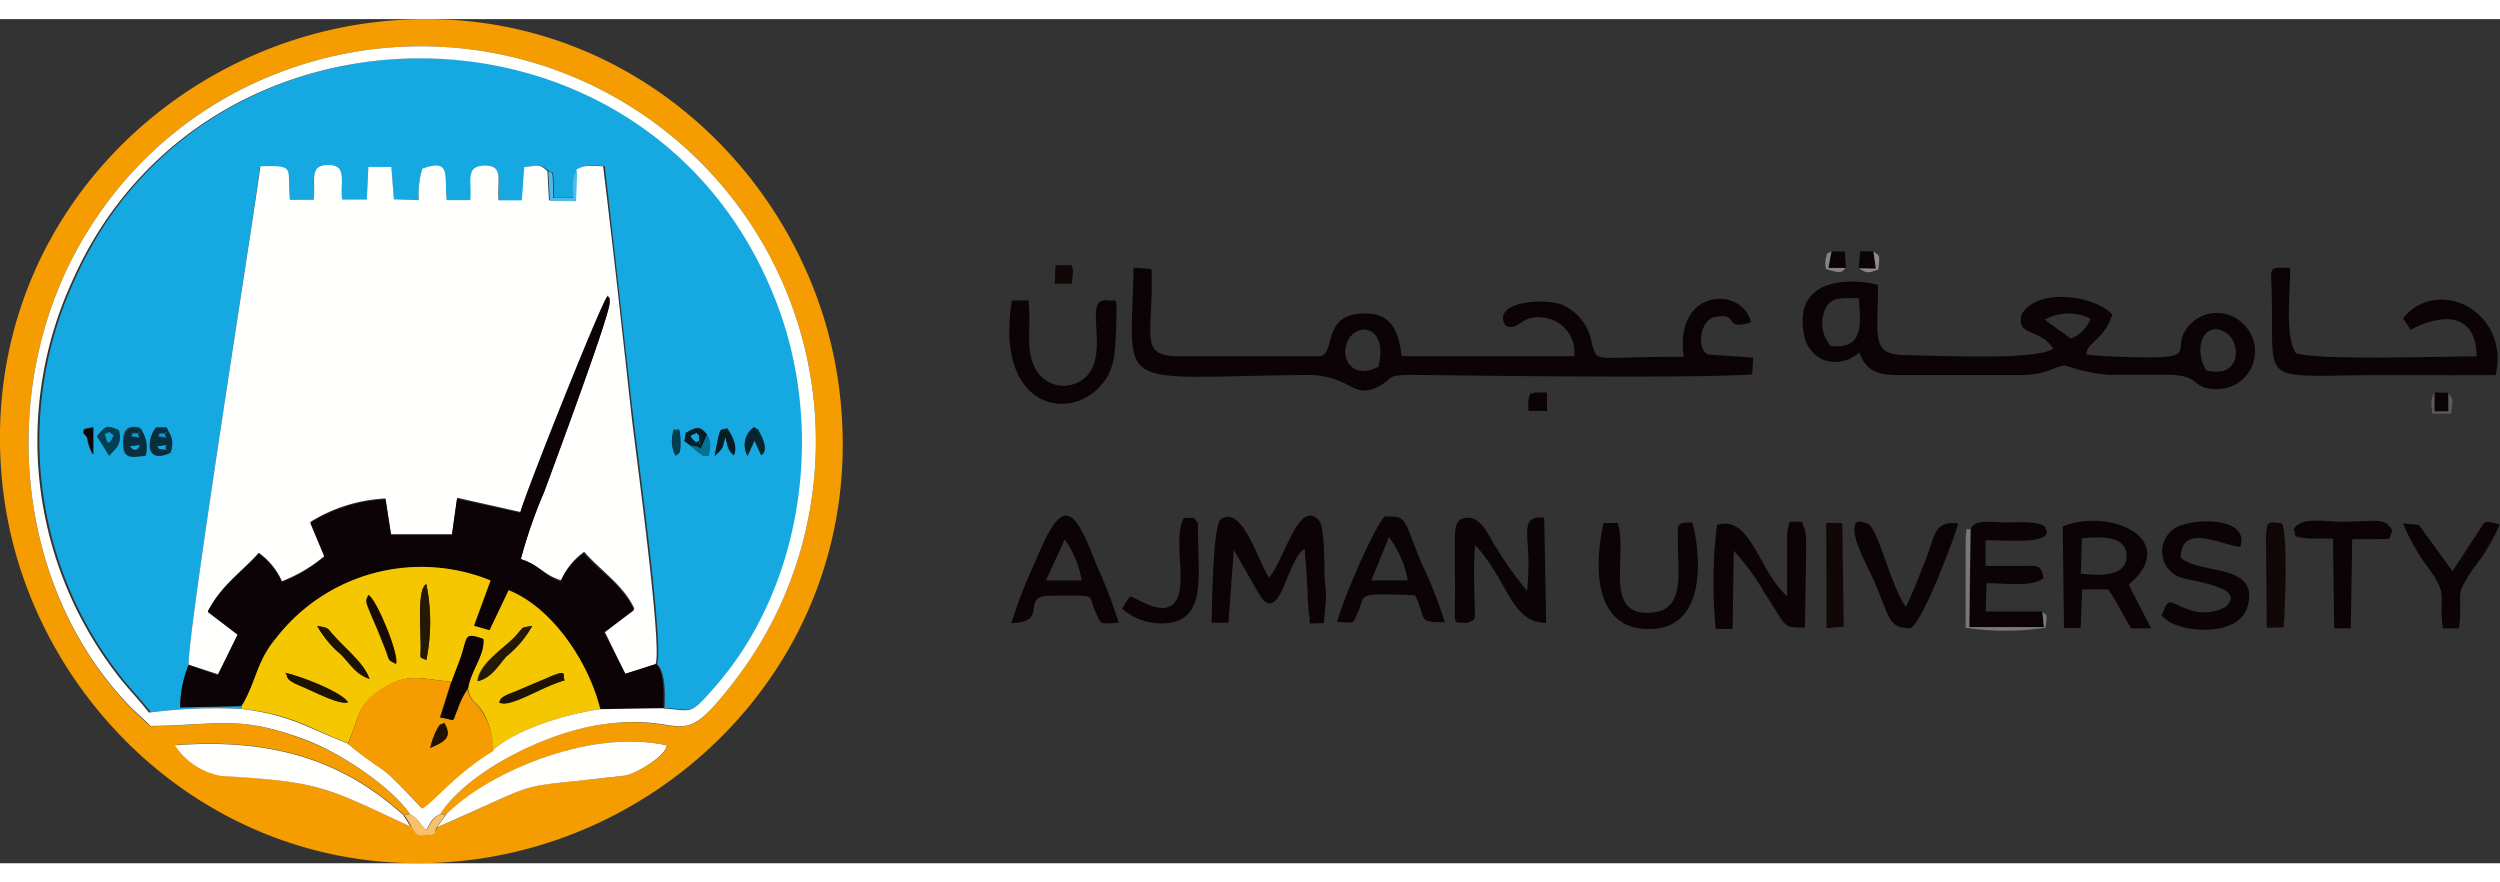 <svg xmlns="http://www.w3.org/2000/svg" viewBox="0 0 175.92 59.4" width="170" height="60"><rect x="0" y="0" width="175.92" height="59.4" fill="#333333" stroke="none"/><defs><style>.cls-1{fill:#0b0305;}.cls-1,.cls-10,.cls-11,.cls-12,.cls-13,.cls-14,.cls-15,.cls-16,.cls-17,.cls-18,.cls-19,.cls-2,.cls-20,.cls-21,.cls-22,.cls-3,.cls-4,.cls-5,.cls-6,.cls-7,.cls-8,.cls-9{fill-rule:evenodd;}.cls-2{fill:#110707;}.cls-3{fill:#787779;}.cls-4{fill:#5c5a5b;}.cls-5{fill:#8c898a;}.cls-6{fill:#878486;}.cls-7{fill:#15a8e1;}.cls-8{fill:#fffffd;}.cls-9{fill:#f59c00;}.cls-10{fill:#f5c700;}.cls-11{fill:#251903;}.cls-12{fill:#170b02;}.cls-13{fill:#1d1300;}.cls-14{fill:#092f3f;}.cls-15{fill:#f9c06c;}.cls-16{fill:#023f53;}.cls-17{fill:#06262f;}.cls-18{fill:#051d26;}.cls-19{fill:#51bce9;}.cls-20{fill:#007297;}.cls-21{fill:#0e050a;}.cls-22{fill:#0c9ed2;}</style></defs><title>Asset 2</title><g id="Layer_2" data-name="Layer 2"><g id="Layer_1-2" data-name="Layer 1"><path class="cls-1" d="M97,24.45c-1.78,1-2.84-.61-2.1-1.91s2.78-.83,2.1,1.91Zm26.3.57.06-1.2-3.15-.22c-.71-.19-.75-2.13.33-2.61,2-.45.59,1,2.68.34-.63-2.56-5.43-2.41-4.74,2.43-6.62,0-6,.46-6.46-.89a3.58,3.58,0,0,0-2-2.73c-1.22-.55-5.09-.31-4.09,1.42,1,.51,1.07-1,3.09-.47a2.45,2.45,0,0,1,1.76,2.63H98.63c-.2-1.79-.74-3.13-2.84-3-2.76.13-1.79,2.78-2.88,3H82.58c-2.42-.16-1.4-1.61-1.55-6.13l-1.26-.1c-.18,8.88-1.64,7.69,12.19,7.55,3.26,0,3.23,1.95,5.32.65.8-.49.21-.68,2.59-.65C105.27,25.11,119.57,25.28,123.25,25Z"/><path class="cls-1" d="M155.24,24.71c-1-1.77,0-3.6,1.44-2.61,1.06.72,1,3.26-1.44,2.61ZM128.82,23a2.45,2.45,0,0,1-.43-2.48c.39-1,1.13-.88,2.42-.88.09,1.77.42,3.61-2,3.36Zm16.89-.51c-.59-.47-1.08-.76-1.82-1.34a3.43,3.43,0,0,1,3.22-.06,2.53,2.53,0,0,1-1.4,1.4Zm-14.88.94c.42,1.16,1.11,1.62,2.64,1.62h8.64c1.88,0,2.34-.58,3.22-.68a12.27,12.27,0,0,0,3,.66c1.37,0,2.74,0,4.1,0,2.55,0,1.64.91,3.38,1a2.66,2.66,0,0,0,2-4.62,2.61,2.61,0,0,0-4.19.8c-.55,1.44,1.06,1.79-5.52,1.51l-1.28-.11c0-.88,1.23-1,1.82-2.82-1.32-1.39-5.3-1.9-6.39,0-.37,1.58,1.29.93,2.23,2.4-1.19.87-8.55.46-10.28.46-2.58,0-2.05-1.12-2.05-4.94-1-.33-6.08-1-5.2,3.5A2.31,2.31,0,0,0,128.37,24,2.49,2.49,0,0,0,130.83,23.46Z"/><path class="cls-1" d="M175.62,25.05c1-4.53-4.09-7-6.53-4l.54.81c2.18-1.16,4.6-1.26,4.65,1.87-2.25,0-11.34.31-12.73-.23-.79-1.18-.39-4.4-.39-6-1.68,0-1.32-.28-1.29,2.42.06,4.94-.47,5.19,3.84,5.18C167.68,25,171.66,25.09,175.62,25.05Z"/><path class="cls-1" d="M85.26,42.47l1.18,0,.38-5.12,1.63,2.85c1.6,3,2.07-2.25,3.36-2.92.08,1,.15,2,.2,3,0,.13.07,1.49.08,1.5.27,1-.38.71,1.06.73l.16-1.71c0-.58-.08-1.12-.11-1.7,0-.78,0-3.35-.37-3.81-1.44-1.62-2.41,2.7-3.52,4-.66-.76-1.84-5.18-3.39-4.1C85.33,35.57,85.29,41.3,85.26,42.47Z"/><path class="cls-1" d="M122,37.41a16.65,16.65,0,0,1,2.19,3c1.56,2.35,1.17,2.42,2.82,2.41l.09-5.71c0-1.49-.21-1.3-.24-1.54s-.06-.13-.1-.19c-1,0-.78-.21-1,.76V40.6c-2-1.71-2.56-5.77-4.94-5a33.59,33.59,0,0,0-.09,7.31l1.19,0Z"/><path class="cls-1" d="M103.23,42.5c.76-.37.53.06.51-2.7A23.41,23.41,0,0,1,103.8,37c2.35,2.55,2.53,5.49,5,5.48l-.14-7.41c-2-.12-.78,1.37-1.2,5.16a23.59,23.59,0,0,1-2.15-3c-.61-.91-1.21-2.66-2.59-2-.39.33-.34,1.16-.34,1.94s0,1.29,0,1.93C102.44,43.09,102.08,42.35,103.23,42.5Z"/><path class="cls-1" d="M146.5,36.53c1.17-.1,3.24-.28,3.14,1.35-.08,1.4-1.93,1.27-3.22,1.15l.08-2.5Zm3.29,3.27c3.67-3.1-1.18-5.48-4.64-4.1l.09,7.15h1.17l.11-2.72h1.82c.55.71,1.14,2,1.63,2.74l1.4,0Z"/><path class="cls-1" d="M152.11,42l.59.45a5.43,5.43,0,0,0,2.61.51c1.28,0,2.5-.53,2.81-1.53,1-3.21-3.31-2.3-4.66-3.52,0-2.51,2.91-.88,4.18-.77.64-1.87-2.47-2.05-3.94-1.58a1.94,1.94,0,0,0-.41,3.67c.73.35,4.91.66,3.33,2.13a3.11,3.11,0,0,1-2.57.2C152.61,41.11,152.65,40.48,152.11,42Z"/><path class="cls-1" d="M143.72,41.69l-4,0,.08-2c1.2,0,3.16.3,4-.34-.14-1-.42-.88-1.64-.87-.85,0-1.59,0-2.44,0v-1.8c1-.07,5.1.42,4.17-.94-.3-.45-2.21-.32-2.72-.32-.75,0-2.33-.28-2.49.48l-.09,6.94h5.25Z"/><path class="cls-1" d="M97.72,36.43a7.17,7.17,0,0,1,1.34,3.06l-2.56,0,1.22-3Zm-3.64,6c1.37,0,1,.27,1.5-.74.54-1.17-.35-1.34,4-1.14.84,1.73.11,1.9,2.09,1.89A30.93,30.93,0,0,0,100,38.22C98.69,35,99.05,35,97.43,35,96.57,36,94.4,41.07,94.08,42.48Z"/><path class="cls-1" d="M74.91,36.6a6.9,6.9,0,0,1,1.21,2.9l-2.52,0,1.31-2.86Zm-3.74,5.9c2.76-.07.5-1.93,2.78-1.93,3.48,0,2.53-.14,3.13,1.14.48,1,.26.82,1.64.77a32.52,32.52,0,0,0-1.53-4c-1.64-4.25-2.39-5.08-4.35-.27A33.08,33.08,0,0,0,71.17,42.5Z"/><path class="cls-1" d="M112.83,35.46c0,.09-1.85,7.38,3.12,7.46s3.29-7.26,3.12-7.5c-1.19,0-1,.12-1,1.48,0,1.94.49,4.54-1.63,4.84-3.78.53-1.84-4-2.61-6.28Z"/><path class="cls-1" d="M72.36,19.8l-1.15,0c-1.23,7.38,3.87,8.66,6.24,6,1-1.11,1-2.22,1.09-4,.06-2.58.08-1.91-.56-2-2-.37.43,4.14-1.88,5.62a2.25,2.25,0,0,1-3.33-1C72.14,23.07,72.6,21.3,72.36,19.8Z"/><path class="cls-1" d="M134.43,42.86c.86-.34,3.27-6.81,3.36-7.37-1.74-.25-1.64,1-2.27,2.51-.5,1.22-.85,2.23-1.41,3.38-1.11-1.62-1.94-5.52-2.66-5.85-.95-.44-.89.11-.94.14-.2.92.9,2.82,1.35,3.83C133,42.09,132.82,42.86,134.43,42.86Z"/><path class="cls-1" d="M164.67,35.37c-1,0-2.88-.41-3.28.59.33.34-.39.44,1.1.59.39,0,1.16,0,1.68,0l.08,6.32h1.17l.1-6.27c.57,0,1.08,0,1.57,0,1.41-.08.88.18,1.26-.61C167.82,35,167.1,35.37,164.67,35.37Z"/><path class="cls-1" d="M169.1,35.49A14.4,14.4,0,0,0,171,38.78c1.3,1.88.58,1.69.9,4.09l1.14,0c.3-2.82-.42-2.06,1-4.21a13.15,13.15,0,0,0,1.86-3.11c-.4-.07-1-.33-1.17,0l-2.15,3.3-2.37-3.26Z"/><path class="cls-1" d="M79.56,40.61a3.35,3.35,0,0,0-.59.89,4.23,4.23,0,0,0,3.59.94C84.84,41.87,84.3,39,84.3,36c0-.79,0-.45-.27-.9l-.73,0c-.68,1.31,0,3.56-.31,5.21C82.52,42.41,80.4,41,79.56,40.61Z"/><path class="cls-2" d="M160.59,35.49c-1.08-.16-1.07-.15-1.14.93l.06,6.42,1.19-.05C160.8,41.42,161,36.52,160.59,35.49Z"/><polygon class="cls-2" points="128.53 42.85 129.74 42.76 129.64 35.47 128.51 35.44 128.53 42.85"/><path class="cls-3" d="M143.72,41.69l.1,1.09h-5.25l.09-6.94c-.34.3-.2-.47-.34.6l0,6.39a19.23,19.23,0,0,0,5.62,0C144.09,41.71,144,42,143.72,41.69Z"/><path class="cls-1" d="M107.56,27.57h1.3v-1.3H108c-.58.3-.16-.33-.41.35A3,3,0,0,0,107.56,27.57Z"/><polygon class="cls-2" points="74.22 18.62 75.41 18.62 75.52 17.72 75.39 17.31 74.27 17.32 74.22 18.62"/><polygon class="cls-1" points="130.8 17.54 132 17.56 131.83 16.35 130.89 16.34 130.8 17.54"/><polygon class="cls-1" points="172.29 26.3 171.33 26.27 171.33 27.61 172.29 27.61 172.29 26.3"/><polygon class="cls-1" points="129.89 17.51 129.82 16.35 128.88 16.35 128.66 17.54 129.89 17.51"/><path class="cls-4" d="M172.29,26.3v1.31h-1V26.27c-.27.62-.22.66-.14,1.49h1.33C172.59,26.63,172.7,26.94,172.29,26.3Z"/><path class="cls-5" d="M130.8,17.54c.71.43.72.28,1.37.08.15-1.18.06-.94-.34-1.27l.17,1.21Z"/><path class="cls-6" d="M129.89,17.51l-1.23,0,.22-1.19c-.6.48-.18-.31-.38.45a1.51,1.51,0,0,0,0,.82C129.77,18,129.61,17.7,129.89,17.51Z"/><path class="cls-7" d="M47.44,28.85c.25.26.43-.49.44,1,0,.84-.14.65-.33.89a2.19,2.19,0,0,1-.11-1.87Zm2.31.38c.3.66.25.66.13,1.49-.59,0-.16.11-.64-.17l-.14-.1L48.56,30c-.61-.54-.38,0-.3-.89.83-.49,1.05-.42,1.49.12Zm-42.92.12c.66-.79.68-.78,1.54-.42.21,1.08-.21,1.23-.69,1.79l-.85-1.37ZM52.6,30.74a1.52,1.52,0,0,1,.47-2c.46.39.11-.13.41.44.71,1.34.07,1.5.07,1.5l-.46-1-.49,1.1Zm-2.31,0c.45-2.4.35-1.66.86-1.95.37.48.79,1.34.48,1.91-.46-.45-.39-.56-.58-1.28-.28.76,0,.64-.76,1.32ZM11,28.74h.72c.19.5.6.74.27,1.77-2,.92-1.54-1.29-1-1.77Zm-1.21,0c-.88-.21-1.11.25-1.14,1,0,1.16.36,1.05,1.52.92A2.14,2.14,0,0,0,10,29c0-.12-.08-.13-.13-.19Zm-3.26-.05v1.93a2.88,2.88,0,0,1-.41-1.19l-.27-.32c0-.42.17-.24.68-.42ZM17,48.54v-.2l-4.31.07a7.86,7.86,0,0,1,.6-3c-.16-1.82,4.65-31.93,5-35,2.59-.09,1.84.14,2.08,2.36h1.7c.14-1.33-.36-2.43,1-2.45s.88,1.09,1,2.43l1.74,0,.11-2.3h1.62l.18,2.29,1.75.05a6,6,0,0,1,.25-2.21c2.1-.76,1.52.62,1.72,2.21h1.69c.13-1.3-.35-2.4,1-2.43s.84,1.08,1,2.44h1.69L37,10.41c1-.09,1-.26,1.63.29.27.23.34-.47.34,1.87h1.42c0-.92-.15-1.33.28-2,.67-.38,1-.24,1.88-.24.69,5.85,1.32,11.69,2,17.55.28,2.52,2.2,16.45,1.68,17.5.61.53.58,2.24.53,3.09,2.13.13,1.82.54,3.62-1.51,6.27-7.11,7.91-18.48,4.15-27.66-9-21.89-40-21.95-49.29-.92a26.94,26.94,0,0,0,3,27.54c.79,1.07,1.66,1.92,2.38,2.86A36.11,36.11,0,0,1,17,48.54Z"/><path class="cls-8" d="M13.28,45.44l2.06.66,1.4-2.84-2.11-1.61c1-1.88,2.35-2.72,3.58-4.1a4.89,4.89,0,0,1,1.63,2,10.56,10.56,0,0,0,3-1.78l-1-2.39a11,11,0,0,1,5.29-1.65l.39,2.51,4.29,0,.36-2.56,4.45,1c.32-1.28,5.61-14.56,6.14-15.23.19.31.13-.09.14.48,0,.89-4.13,12-4.6,13.32A33.88,33.88,0,0,0,36.65,38c1.34.42,1.56,1.1,2.83,1.48a4.89,4.89,0,0,1,1.63-2c1.12,1.3,2.77,2.34,3.53,4l-2.1,1.59L44,46.07l2.12-.67c.52-1-1.4-15-1.68-17.5-.65-5.86-1.28-11.7-2-17.55-.84,0-1.21-.14-1.88.24l-.08,2.21-1.85-.05-.11-2.05c-.58-.55-.65-.38-1.63-.29l-.17,2.34H35.09c-.13-1.36.4-2.47-1-2.44s-.86,1.13-1,2.43H31.44c-.2-1.59.38-3-1.72-2.21a6,6,0,0,0-.25,2.21l-1.75-.05-.18-2.29H25.92l-.11,2.3-1.74,0c-.12-1.34.37-2.45-1-2.43s-.83,1.12-1,2.45H20.4c-.24-2.22.51-2.45-2.08-2.36C17.93,13.51,13.12,43.62,13.28,45.44Z"/><path class="cls-9" d="M31,55.94l.41.06c2.64-2.75,9.89-6.14,15.51-4.9.08.67-2.14,2-3,2.14-8.52,1-5,.07-13.16,3.63-.2.4-.06.52-.73.59s-.8-.34-1-.59c-6.11-2.79-6.28-3.19-13.41-3.63a4.89,4.89,0,0,1-3.28-2.16c7.29-.55,12.08,1.32,16.09,4.93l.41-.07c-1.2-1.76-4.52-4.12-7.28-5.18-4.74-1.81-6-1.09-11-1-.49-.49-.91-.83-1.58-1.53C.82,39.61-.35,25.06,6.38,14.59A27.15,27.15,0,0,1,19.76,3.72,27.79,27.79,0,0,1,57,34.46a27.38,27.38,0,0,1-5.57,12.43c-3.75,4.8-3,2-8.85,2.71-4.3.56-9.8,3.47-11.61,6.34ZM26.43.21C11.17,2-1.79,15.49.2,33,1.91,48.08,15.62,61.26,33,59.18c15.09-1.81,28.09-15.31,26.1-32.77C57.41,11.3,43.8-1.84,26.43.21Z"/><path class="cls-1" d="M13.28,45.44a7.86,7.86,0,0,0-.6,3L17,48.34c1.08-1.77,1.05-3.1,2.48-4.83a12.93,12.93,0,0,1,15.05-4l-1.17,3.19,1.1.31,1.34-2.84c3,1.19,5.61,5,6.45,8.37l4.44-.07c0-.85.08-2.56-.53-3.09L44,46.07l-1.49-2.89,2.1-1.59c-.76-1.7-2.41-2.74-3.53-4a4.89,4.89,0,0,0-1.63,2C38.21,39.12,38,38.44,36.65,38a33.88,33.88,0,0,1,1.64-4.72C38.76,32,42.91,20.87,42.89,20c0-.57,0-.17-.14-.48-.53.67-5.82,14-6.14,15.23l-4.45-1-.36,2.56-4.29,0-.39-2.51a11,11,0,0,0-5.29,1.65l1,2.39a10.56,10.56,0,0,1-3,1.78,4.89,4.89,0,0,0-1.63-2c-1.23,1.38-2.62,2.22-3.58,4.1l2.11,1.61-1.4,2.84Z"/><path class="cls-10" d="M20.06,46c1,.19,4,1.34,4.43,2.08-.69.16-2.15-.65-3.38-1.17s-.74-.66-1.05-.91Zm15.06,2.06c.18-.26,0-.14.32-.37a3.31,3.31,0,0,1,.65-.29l2.36-1c1.75-.78,1-.12,1.3.13-1.74.5-3.87,2-4.63,1.56ZM30,45.1c-.59-.27-.39,0-.4-1.09,0-1.3-.24-3.93.4-4.25a13.34,13.34,0,0,1,0,5.34Zm3.62,1.48c.94-.22,1.41-1.08,2-1.74a7.26,7.26,0,0,0,1.81-2.14c-.9.16-.49,0-1.24.79s-2.49,1.86-2.6,3.09ZM26,46.44c-.34-1.06-1.55-2-2.45-3-.61-.64-.29-.56-1.23-.74a7.25,7.25,0,0,0,1.66,2c.66.68,1,1.35,2,1.72Zm1.83-1.07c-.63-.33-.39-.16-.76-1.1-.16-.4-.3-.76-.48-1.2s-.37-.86-.58-1.36c-.35-.83-.27-.79-.1-1.19.66.51,2.18,4.31,1.92,4.85ZM17,48.34v.2c3.54.37,4.69,1.35,7.49,2.41.87-2,.62-2.59,2.29-3.74,1.82-1.25,2.84-.8,5-.57.22-.6.48-1.24.69-1.89.43-1.34.21-1.6,1.53-1.13.13,1.1-.9,2.27-1.07,3.48.21,1.06.54.79,1.11,1.76a5.07,5.07,0,0,1,.63,2.59c1.61-1.4,4.95-2.53,7.57-2.89-.84-3.41-3.44-7.18-6.45-8.37L34.45,43l-1.1-.31,1.17-3.19a12.93,12.93,0,0,0-15.05,4C18,45.24,18.07,46.57,17,48.34Z"/><path class="cls-8" d="M46.68,48.49l-4.44.07c-2.62.36-6,1.49-7.57,2.89-2.6,1.59-4.21,3.67-5,4.06-3.55-3.75-1.9-1.86-5.24-4.56-2.8-1.06-3.95-2-7.49-2.41a36.11,36.11,0,0,0-6.46.26c-.72-.94-1.59-1.79-2.38-2.86a26.94,26.94,0,0,1-3-27.54c9.3-21,40.33-21,49.29.92C58.21,28.5,56.57,39.87,50.3,47c-1.8,2.05-1.49,1.64-3.62,1.51ZM28.85,55.94c.62.36.64.64,1.13,1.13.4-.65.37-.81,1-1.13,1.81-2.87,7.31-5.78,11.61-6.34,5.82-.76,5.1,2.09,8.85-2.71A27.38,27.38,0,0,0,57,34.46,27.79,27.79,0,0,0,19.76,3.72,27.15,27.15,0,0,0,6.38,14.59C-.35,25.06.82,39.61,9,48.21c.67.7,1.09,1,1.58,1.53,4.94-.07,6.24-.79,11,1C24.33,51.82,27.65,54.18,28.85,55.94Z"/><path class="cls-9" d="M30.27,51.29a6.46,6.46,0,0,1,.38-1.15c.37-.71.27-.4.58-.62.68,1.09-.06,1.36-1,1.77ZM24.48,51c3.34,2.7,1.69.81,5.24,4.56.74-.39,2.35-2.47,5-4.06A5.07,5.07,0,0,0,34,48.86c-.57-1-.9-.7-1.11-1.76a5.46,5.46,0,0,0-.73,1.47c-.47,1,0,.76-1.21.57l.79-2.5c-2.17-.23-3.19-.68-5,.57C25.1,48.36,25.35,49,24.48,51Z"/><path class="cls-8" d="M31.37,56c0,.06-.1.08-.12.18l-.5.69c8.18-3.56,4.64-2.62,13.16-3.63.83-.1,3.05-1.47,3-2.14C41.26,49.86,34,53.25,31.37,56Z"/><path class="cls-8" d="M29,56.87l-.09,0c-.05-.08-.16-.28-.19-.32l-.21-.34a1.42,1.42,0,0,1-.11-.18c-4-3.61-8.8-5.48-16.09-4.93a4.89,4.89,0,0,0,3.28,2.16C22.76,53.68,22.93,54.08,29,56.87Z"/><path class="cls-1" d="M31.78,46.64,31,49.14c1.23.19.74.44,1.21-.57a5.46,5.46,0,0,1,.73-1.47c.17-1.21,1.2-2.38,1.07-3.48-1.32-.47-1.1-.21-1.53,1.13C32.26,45.4,32,46,31.78,46.64Z"/><path class="cls-11" d="M30,45.1a13.34,13.34,0,0,0,0-5.34c-.64.32-.41,3-.4,4.25C29.64,45.1,29.44,44.83,30,45.1Z"/><path class="cls-11" d="M33.65,46.58c.94-.22,1.41-1.08,2-1.74a7.26,7.26,0,0,0,1.81-2.14c-.9.16-.49,0-1.24.79S33.76,45.35,33.65,46.58Z"/><path class="cls-12" d="M27.87,45.37c.26-.54-1.26-4.34-1.92-4.85-.17.4-.25.36.1,1.19.21.5.39.9.58,1.36s.32.8.48,1.2C27.48,45.21,27.24,45,27.87,45.37Z"/><path class="cls-13" d="M35.12,48.07c.76.41,2.89-1.06,4.63-1.56-.28-.25.45-.91-1.3-.13l-2.36,1a3.31,3.31,0,0,0-.65.29C35.09,47.93,35.3,47.81,35.12,48.07Z"/><path class="cls-13" d="M26,46.44c-.34-1.06-1.55-2-2.45-3-.61-.64-.29-.56-1.23-.74a7.25,7.25,0,0,0,1.66,2C24.68,45.4,25,46.07,26,46.44Z"/><path class="cls-13" d="M20.06,46c.31.25-.2.39,1.05.91s2.69,1.33,3.38,1.17C24.08,47.35,21.05,46.2,20.06,46Z"/><path class="cls-14" d="M9.14,30.07l.69-.1c-.23.69-.68.1-.69.1Zm.43-.92c.73,0-.15-.2.26.29l-.61-.09c.4-.43-.33-.17.35-.2ZM10,29c0-.12-.08-.13-.13-.19-.88-.21-1.11.25-1.14,1,0,1.16.36,1.05,1.52.92A2.14,2.14,0,0,0,10,29Z"/><path class="cls-14" d="M11.05,30.07l.68-.1c-.4.48.79.41-.26.3-.52-.06-.1.05-.42-.2Zm.43-.91c.69,0-.19-.26.24.29l-.59-.1c.33-.34-.27-.18.35-.19ZM12,30.51c.33-1-.08-1.27-.27-1.77H11C10.49,29.22,10.05,31.43,12,30.51Z"/><path class="cls-15" d="M29,56.87c.18.25.18.66,1,.59s.53-.19.73-.59l.5-.69c0-.1.08-.12.12-.18L31,55.94c-.61.32-.58.48-1,1.13-.49-.49-.51-.77-1.13-1.13l-.41.07a1.42,1.42,0,0,0,.11.18l.21.34s.14.24.19.32Z"/><path class="cls-16" d="M7.37,29.2c.51-.17.2-.16.63.1-.47,1-.48.25-.63-.1Zm.31,1.52c.48-.56.9-.71.69-1.79-.86-.36-.88-.37-1.54.42Z"/><path class="cls-17" d="M53.09,29.64l.46,1s.64-.16-.07-1.5c-.3-.57.05-.05-.41-.44a1.52,1.52,0,0,0-.47,2Z"/><path class="cls-18" d="M50.29,30.73c.76-.68.48-.56.76-1.32.19.72.12.83.58,1.28.31-.57-.11-1.43-.48-1.91C50.64,29.07,50.74,28.33,50.29,30.73Z"/><path class="cls-19" d="M40.62,10.59c-.43.65-.28,1.06-.28,2H38.92c0-2.34-.07-1.64-.34-1.87l.11,2.05,1.85.05Z"/><path class="cls-18" d="M49.18,29.53c.1,1,.19-.18-.19.26-.74-.63-.19-.44,0-.69.24.33.14-.05.19.43Zm-.62.47c.5.09.39,0,.75.24l.44-1c-.44-.54-.66-.61-1.49-.12C48.18,30,48,29.46,48.56,30Z"/><path class="cls-13" d="M30.27,51.29c.9-.41,1.64-.68,1-1.77-.31.22-.21-.09-.58.62A6.46,6.46,0,0,0,30.27,51.29Z"/><path class="cls-16" d="M47.44,28.85a2.19,2.19,0,0,0,.11,1.87c.19-.24.34,0,.33-.89C47.87,28.36,47.69,29.11,47.44,28.85Z"/><path class="cls-20" d="M48.56,30l.54.45.14.1c.48.28,0,.17.64.17.12-.83.17-.83-.13-1.49l-.44,1C49,30,49.06,30.09,48.56,30Z"/><path class="cls-21" d="M6.16,29.47a2.88,2.88,0,0,0,.41,1.19V28.73c-.51.18-.66,0-.68.42Z"/><path class="cls-22" d="M7.37,29.2c.15.35.16,1.11.63.1C7.57,29,7.88,29,7.37,29.2Z"/><path class="cls-7" d="M49,29.79c.38-.44.29.72.19-.26,0-.48,0-.1-.19-.43C48.8,29.35,48.25,29.16,49,29.79Z"/><path class="cls-7" d="M9.14,30.07s.46.59.69-.1Z"/><path class="cls-7" d="M11.05,30.07c.32.25-.1.14.42.2,1,.11-.14.18.26-.3Z"/><path class="cls-22" d="M9.22,29.35l.61.09c-.41-.49.47-.32-.26-.29S9.62,28.92,9.22,29.35Z"/><path class="cls-22" d="M11.13,29.35l.59.1c-.43-.55.45-.31-.24-.29S11.46,29,11.13,29.35Z"/></g></g></svg>